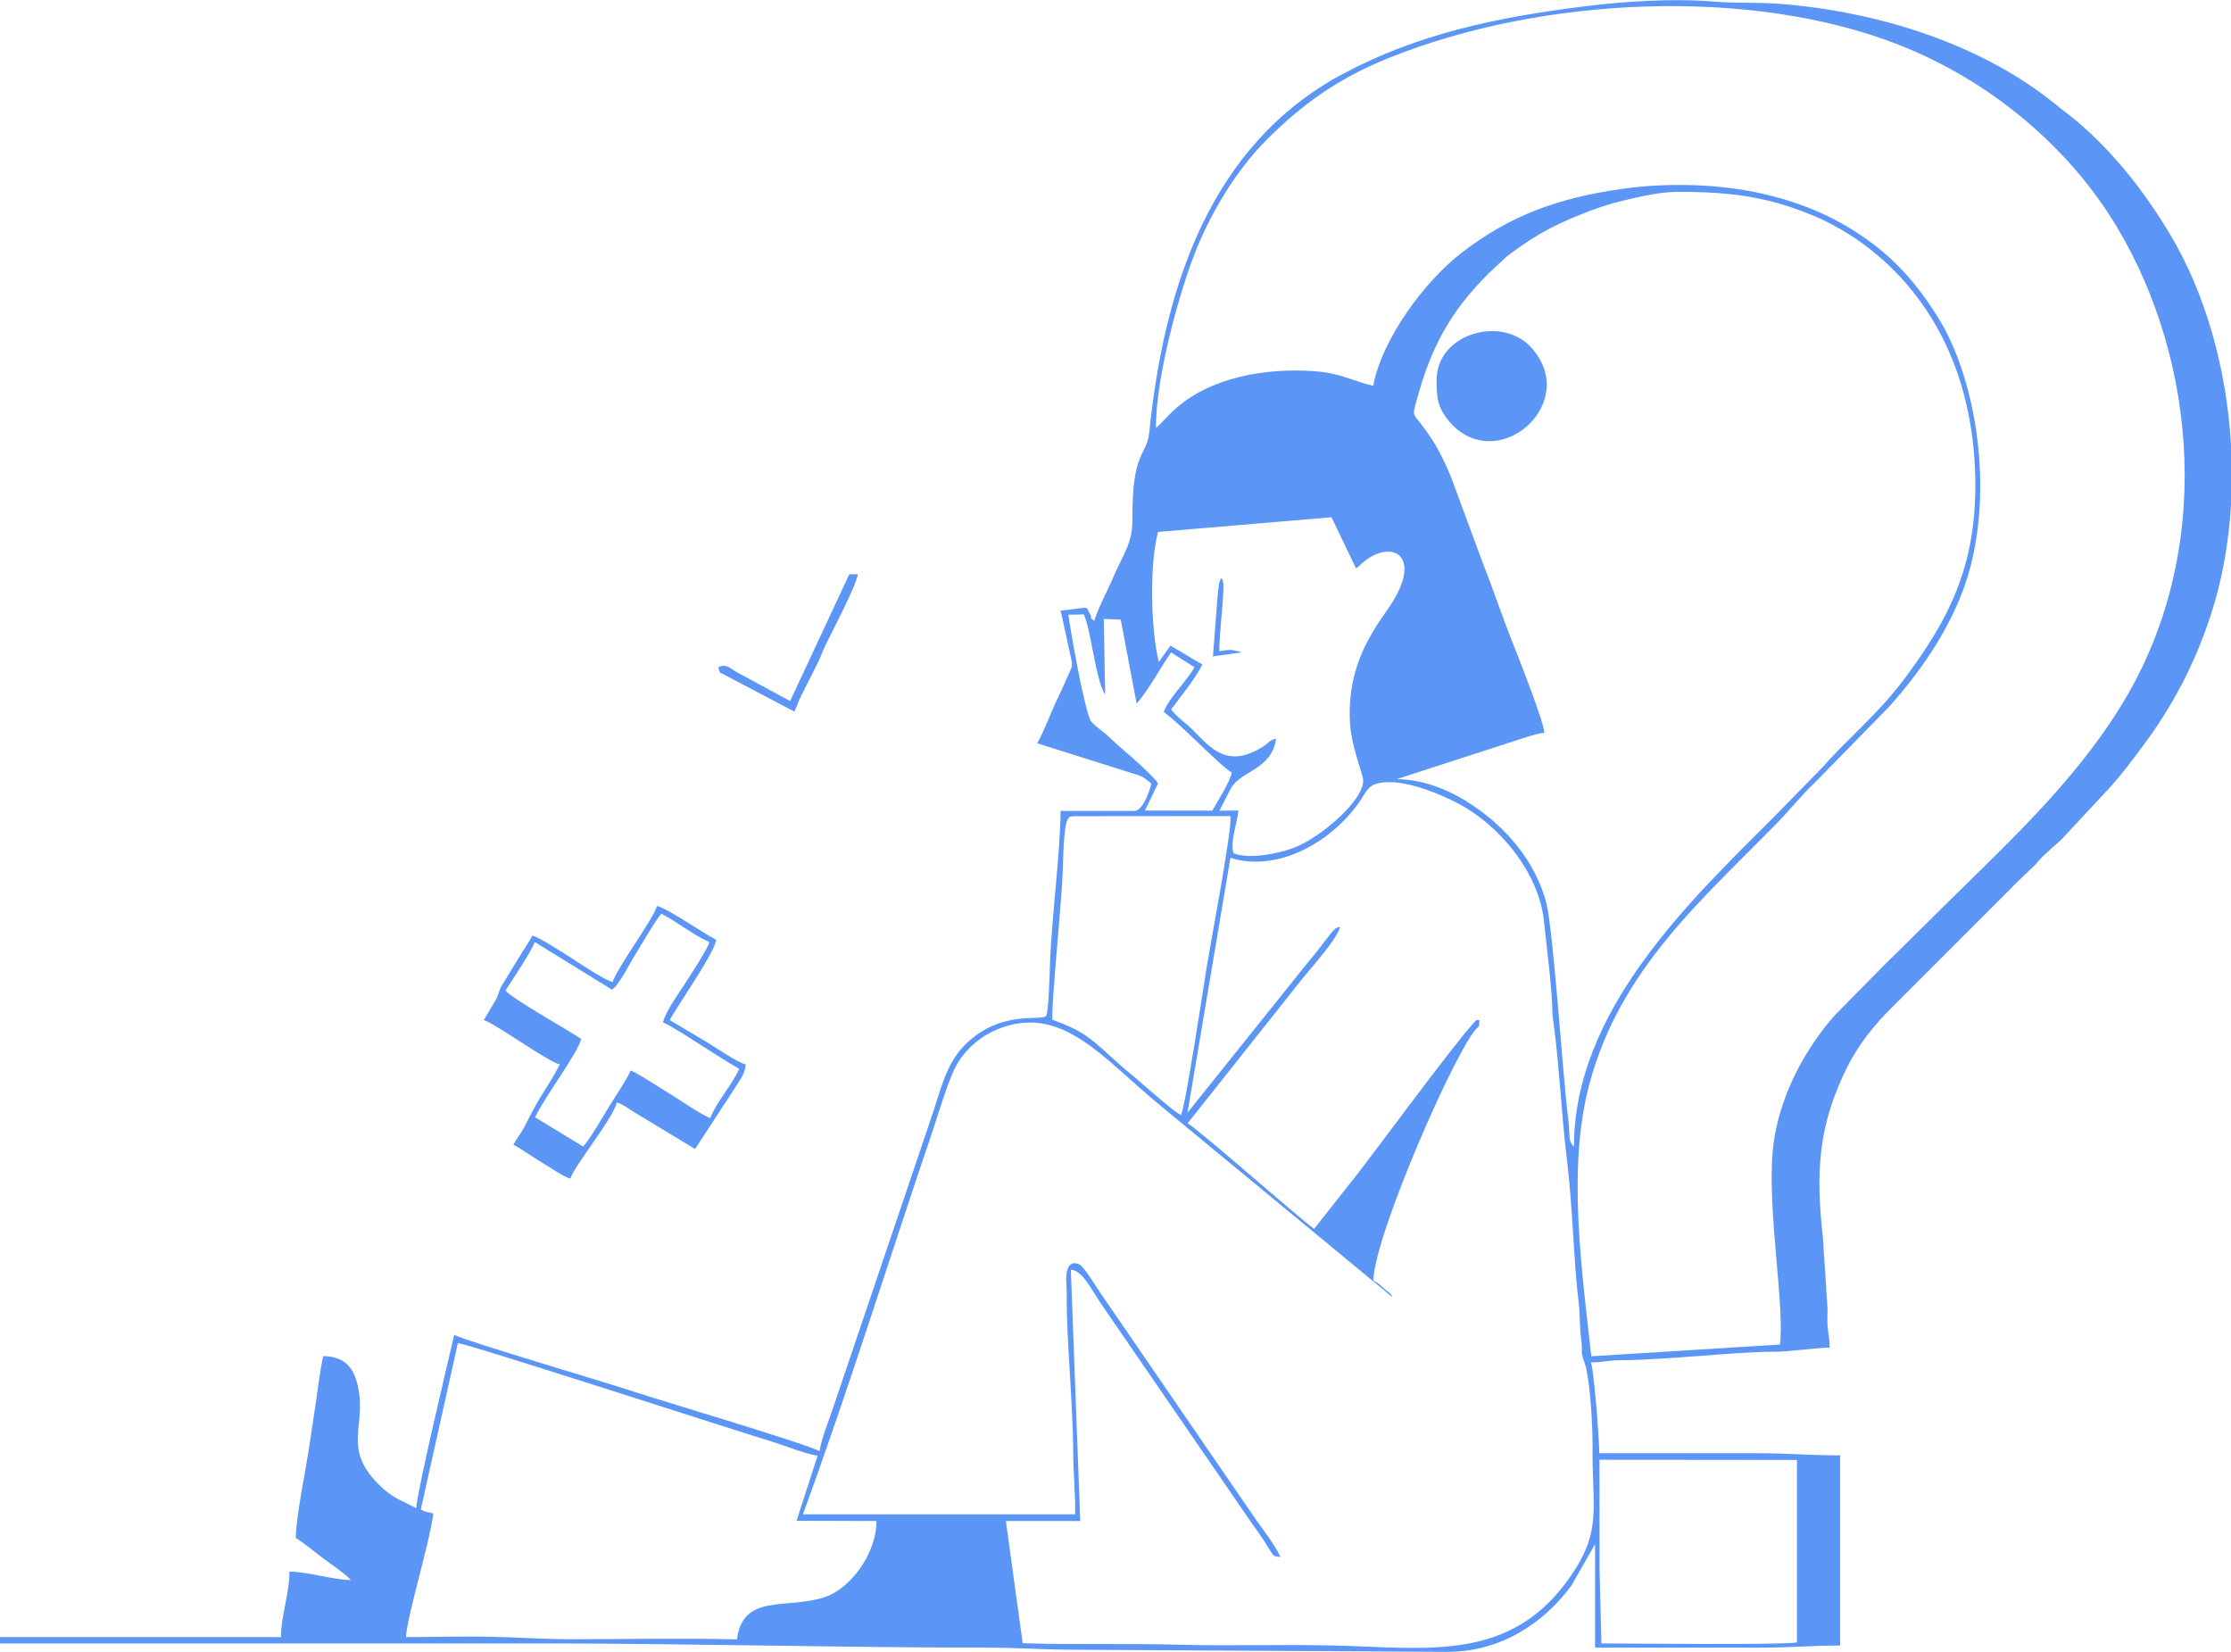 <svg xmlns="http://www.w3.org/2000/svg" xml:space="preserve" width="4399px" height="3257px" version="1.1" style="shape-rendering:geometricPrecision; text-rendering:geometricPrecision; image-rendering:optimizeQuality; fill-rule:evenodd; clip-rule:evenodd"
viewBox="0 0 995.13 736.67"
>
<path fill="#5B95F5" class="fil0" d="M426.42 705.25l0.06 26.21c-4.29,1.51 -9.83,0.54 -14.5,0.45 1.35,-4.25 4.92,-9.71 6.93,-13.62l7.51 -13.04zm568.71 -506.94l0 26.82c-1.02,17.19 -4.01,33.91 -9.05,49.21 -7.38,22.41 -17.36,41.22 -31.07,59.4 -4.59,6.1 -8.37,11.21 -13.35,16.8l-21.8 23.43c-0.14,0.14 -0.34,0.34 -0.47,0.48l-7.44 6.69c-1.7,1.69 -2.55,2.45 -4.06,4.43l-7.71 7.36c-1.47,1.35 -2.33,2.34 -3.76,3.78l-52.78 52.77c-7.44,7.38 -14.56,16.23 -19.41,25.82 -13.44,26.65 -14.36,47.69 -11.11,76.8l1.88 29.22c0.38,3.36 -0.09,6.79 0.19,10.17 0.3,3.74 0.89,4.56 0.89,9.48 -7.93,0.17 -17.64,1.95 -26.38,1.88 -13.93,-0.11 -47.52,3.72 -66.94,3.74 -5.83,0.01 -7.29,0.97 -13.16,0.97 1.34,2.8 3.76,34.42 3.76,40.52l70.68 0c13.44,0 23.4,0.95 36.75,0.95l0 84.81c-12.73,0 -22.04,0.94 -34.86,0.94l-74.45 0 0 -46.17 -10.62 18.59c-12.36,16.67 -31.41,29.47 -55.35,29.47l-165.85 -0.95c-14.43,0 -25.44,-0.94 -39.58,-0.94 -66.66,0 -132.78,-1.88 -199.78,-1.88l-240.3 0 0 -2.83 125.33 0c0,-9.83 3.77,-18.92 3.77,-29.21 8.8,0.19 18.86,3.58 27.33,3.77 -1.6,-2.19 -9.32,-7.47 -12.11,-9.56 -4.11,-3.08 -8.33,-6.57 -12.39,-9.29 0.24,-10.55 4.33,-29.27 6.06,-41.06 1.06,-7.24 2.16,-14.09 3.08,-20.48 0.96,-6.65 1.73,-13.59 3.11,-19.5 9.35,0.2 13.45,4.87 15.33,12.94 4.3,18.35 -7.13,27.75 9.4,44.32 5.93,5.94 9.43,6.72 16.73,10.59 0.77,-9.25 14.7,-67.55 16.97,-77.28 6.91,3.32 67.77,21.14 81.63,25.8 8.88,2.99 72.87,21.94 81.39,26.03 0.38,-4.55 4.38,-14.52 6.01,-19.43l43.36 -128.15c4.54,-12.99 6.63,-24.8 15.4,-33.6 15.69,-15.75 33.9,-10.57 36.17,-12.84 1.16,-1.16 1.67,-19.31 1.76,-22.74 0.43,-17.72 4.73,-51.21 4.73,-68.77l32.99 0c3.69,0 6.77,-8.99 7.53,-12.25 -2.75,-1.84 -2.23,-2.29 -5.75,-3.68l-45.13 -14.23c2.12,-4.01 4.78,-10.14 6.46,-14.27 2.08,-5.11 3.94,-8.26 6.19,-13.6 3.5,-8.33 3.52,-4.78 1.25,-15.24 -1.04,-4.8 -2.33,-11.07 -3.52,-16.07 13.95,-1.39 10.82,-2.53 13.18,1.7 1.7,3.07 -1.75,0.16 1.88,2.83 0.62,-2.67 3.49,-8.88 4.7,-11.33 1.77,-3.57 3.05,-6.55 4.74,-10.34 3.75,-8.44 7.62,-13.29 7.54,-23.55 -0.26,-31.03 6.41,-28.1 7.49,-38.69 6.66,-65.45 27.47,-128.39 86.1,-159.85 33.55,-18.01 69.06,-25.4 107.39,-30.2 18.35,-2.29 39.65,-3.74 58.2,-2.2 10.22,0.84 19.93,0.22 30.06,1.04 43.35,3.49 89.66,17.77 123.28,45.4 2.93,2.4 5.5,4.2 8.42,6.65 16.72,14.09 30.57,31.83 41.8,50.56 16.1,26.87 25.32,60.44 27.27,94.02zm-281.65 501.6l-0.03 -48.91 88.08 0.08 0 81.4c-7.77,1.19 -73.84,0.43 -87.22,0.43l-0.83 -33zm-358.18 -21.7l35.61 0.11c0.16,14.43 -11.63,30.28 -23.24,34.02 -16.97,5.47 -36.29,-1.88 -38.96,18.77 -24.68,-0.62 -49.56,-0.08 -74.27,-0.07 -12.09,0 -24.53,-0.9 -35.74,-1.11 -12.4,-0.24 -25.17,0.15 -37.63,0.16 0.64,-9.97 10.5,-41.81 12.23,-55.16 -2.83,-0.81 -2.72,-0.2 -5.6,-1.76l16.52 -74.17c2.56,-0.4 117.86,37.08 139.53,43.72 7.47,2.3 13.7,5.14 20.94,6.49l-9.39 29zm337.25 -225.19c2.93,20.69 3.79,42.66 6.3,63.44 2.81,23.22 3.02,46.08 5.32,64.49 0.67,5.42 0.35,10.45 1.06,15.82 0.96,7.34 -0.6,4.76 1.72,11.52 2.31,6.72 3.48,28.42 3.4,36.02 -0.29,28.54 4.36,37.88 -9.45,58.15 -26.73,39.22 -63.85,32.36 -106.27,31.37 -23.04,-0.54 -46.1,0.27 -69.13,-0.36 -23.12,-0.63 -46.5,0.09 -69.32,-0.65l-7.51 -54.5 33.17 0.01 -4.19 -112.08c4.85,0.17 8.66,7.78 12.94,14.37l67.54 98.34c2.01,2.85 3.8,5.27 5.78,8.29 0.75,1.14 1.48,2.55 2.56,4.11 1.71,2.44 1.19,2.75 4.68,2.99 -2.82,-5.93 -7.74,-12.06 -11.29,-17.17 -3.99,-5.73 -7.53,-11.09 -11.51,-16.76l-57.52 -83.82c-1.67,-2.39 -7.23,-11.59 -9.18,-12.62 -5.01,-2.61 -6.17,2.93 -6.08,6.77 0.06,2.63 0.31,4.84 0.26,7.6 -0.26,16.87 2.81,48.43 2.86,68.76 0.02,9.73 1.1,18.78 0.85,28.21l-121.41 0c18.89,-51.27 39.3,-116.35 57.4,-169.59 3.01,-8.88 6.13,-19.81 9.72,-27.96 3.65,-8.26 11,-15.24 19.81,-18.82 28.77,-11.68 47.2,13.44 72.71,34.22l103.38 85.35c-0.93,-2.03 -1.55,-1.98 -3.34,-3.49 -2.44,-2.07 -2.27,-2.47 -5.19,-3.89 -0.03,-19.74 38.97,-108.49 47.06,-113.42 0.37,-5.05 0.5,-1.83 -0.97,-2.97l-0.98 1.01c-0.41,0.45 -0.99,1.06 -1.38,1.51 -11.29,13.04 -39.68,51.87 -51.97,67.69l-18.23 23.07c-9.85,-7.5 -49.58,-42.71 -56.39,-47.12l51.12 -64.44c3.71,-4.66 15.78,-17.83 16.81,-23.19 -2.5,0.79 -1.51,0.4 -3.18,1.94 -0.35,0.33 -1.73,2.1 -2.11,2.6 -1.44,1.89 -2.69,3.47 -4.12,5.32 -3.12,4.04 -5.39,6.62 -8.39,10.4l-50.21 62.68 19.15 -113.67c21.54,6.69 45.76,-7.5 58.05,-25.69 1.6,-2.37 2.82,-5.32 5.52,-6.78 10.66,-4.67 30.32,4.31 36.95,7.65 18.98,9.56 37.06,31.08 39.33,53 1.38,13.32 3.6,29.42 3.87,42.29zm-165.77 44.22c-2.79,-1.25 -11,-8.58 -13.68,-10.8 -2.69,-2.22 -3.74,-3.31 -6.53,-5.67 -2.51,-2.13 -4.28,-3.45 -7.14,-6.02 -13.32,-11.97 -15.15,-14.5 -30.05,-20.04 -0.28,-10.27 4.41,-54.11 4.71,-67.64 0.09,-4.1 0.42,-20.07 2.35,-21.96 1.39,-1.62 -0.38,-0.63 2.38,-1.14l69.96 -0.06c1.11,4.83 -8.92,57.25 -10.45,66.76 -1.51,9.4 -9.46,62.42 -11.55,66.57zm22.65 -152.78c-0.69,4.09 -6.69,13.47 -8.68,17.03l-30.04 -0.04 5.81 -12.09c-1.78,-3.04 -11.68,-11.74 -14.9,-14.47 -2.83,-2.4 -4.8,-4.22 -7.37,-6.67 -2.27,-2.17 -5.7,-4.18 -7.55,-6.59 -2.91,-3.79 -9.89,-44.4 -10.13,-47.52l6.86 -0.15c3.17,6.47 5.36,29.98 9.52,35.64l-0.61 -33.61 7.55 0.28 7.1 37.44c4.94,-5.38 10.55,-15.85 15.36,-22.8l10.44 6.62c-3.56,6.44 -11.47,13.66 -13.71,19.95 6.9,4.74 25.76,24.67 30.35,26.98zm44.49 -113.82l10.91 22.76c2.04,-1.34 1.06,-0.78 2.77,-2.3 12.82,-11.33 28.74,-3.77 10.9,21.29 -8.67,12.18 -17.06,26.5 -16.45,47.79 0.29,10.31 3.51,18.14 5.8,26.51 2.39,8.7 -18.43,26.71 -30.72,31.38 -5.99,2.28 -19.41,5.35 -26.79,2.49 -2.01,-3.96 1.61,-14.02 2.05,-19.1l-8.46 0.03 5 -9.77c4.38,-8.06 18.27,-8.32 20.3,-22.34 -3.91,1.04 -2.51,1.5 -6.04,3.68 -15.62,9.66 -22.78,0.93 -31.26,-7.66 -3.41,-3.46 -6.52,-5.15 -9.58,-9.03 4.77,-6.41 10.14,-12.82 14.02,-20.05 -4.94,-2.66 -9.53,-5.78 -14.3,-8.39l-5.19 7.26c-3.74,-15.49 -4.13,-43.97 -0.34,-58l77.38 -6.55zm154.31 -145.14c24.6,0 40.69,2.25 61.54,11.02 6.71,2.82 15.1,7.7 20.45,11.59 34.67,25.13 50.88,64.3 50.88,108.38 0,36.34 -11.86,59.81 -31.62,86.17 -12.21,16.29 -25.12,26.4 -36.23,39.15l-21.43 21.92c-37.7,37.69 -89.76,86.63 -89.76,147.71 -2.96,-3.4 -1.54,-4.4 -2.57,-12.51 -2.48,-19.55 -6.63,-84.7 -9.85,-96.63 -4.97,-18.38 -17.74,-33.01 -32.42,-42.97 -9.52,-6.46 -21.71,-11.86 -34.32,-11.86l49.11 -15.91c4.11,-1.26 12.9,-4.49 16.85,-4.82 -0.1,-4.44 -11.1,-32.52 -13.45,-38.37 -5.11,-12.71 -9.09,-24.88 -14.15,-37.68l-13.98 -37.85c-2.5,-6.09 -5.25,-11.89 -8.91,-17.48 -8.28,-12.65 -8.85,-7.97 -6.45,-16.94 6.2,-23.18 14.87,-39.33 31.6,-56.07 0.14,-0.14 0.33,-0.34 0.47,-0.47 0.14,-0.14 0.34,-0.33 0.48,-0.47l7.81 -7.26c11.63,-8.67 19.16,-13.09 33.14,-18.69 6.92,-2.77 12.2,-4.55 20,-6.39 6.07,-1.43 15.27,-3.57 22.81,-3.57zm-232.63 105.39c-0.03,-22.26 9.49,-56.38 15.67,-73.58 7.64,-21.24 20.17,-41.6 34.09,-55.41 15.4,-15.28 31.11,-26.79 53.64,-35.92 68.23,-27.66 161.82,-31.97 227.81,-6.12 40.77,15.97 76.12,45.59 97.58,81.56 35.7,59.87 43.19,144.38 2.88,211.36 -22.05,36.66 -53.68,64.89 -84.01,95.07 -7.79,7.75 -14.9,14.79 -22.76,22.47l-21.98 22.32c-12.74,14.28 -25.88,36.75 -27.88,61.66 -2.15,26.86 5.46,68.68 3.3,85.31l-84.15 5.24c-4.37,-39.62 -10.75,-84.32 -0.85,-121.4 13.68,-51.29 50.4,-82.3 83.99,-116.72 5.6,-5.74 10.67,-12.22 16.39,-17.55l33.08 -33.8c15.5,-17.2 30.32,-38.97 36.48,-62.52 10.07,-38.46 1.83,-85.27 -14.36,-111.22 -8.94,-14.32 -18.42,-25.39 -31.89,-34.98 -13.25,-9.43 -27.89,-16.08 -46.58,-20.35 -18.51,-4.22 -41.3,-5.07 -61.82,-2.23 -29.18,4.04 -50.6,11.92 -72.25,28.58 -16.57,12.75 -35.61,38.54 -39.46,59.35 -8.64,-1.94 -14.45,-5.68 -26.34,-6.53 -21.62,-1.55 -46.86,2.7 -62.74,17.57 -3,2.81 -5.36,5.56 -7.84,7.84zm-219.87 265.03c5.09,2.35 12.08,7.11 17.14,10.28 5.57,3.49 11.15,7.15 16.83,10.46 -3.16,7.23 -10.16,14.76 -12.88,21.95 -5.06,-2.06 -12.53,-7.45 -17.4,-10.45l-12.78 -7.92c-1.09,-0.64 -1.16,-0.7 -2.46,-1.4 -2.24,-1.22 -0.5,-0.34 -2.85,-1.48 -2.19,4.86 -7.22,12.09 -10.14,16.92 -2.59,4.28 -8.49,14.43 -11.1,17l-21.41 -13.03c4.1,-8.9 19.04,-28.52 20.56,-34.96 -6.24,-4.19 -30.66,-17.79 -33.79,-21.58 3.7,-5.69 10.34,-15.48 13.13,-21.59l34.44 21.23c3.64,-2.88 7.96,-11.97 10.78,-16.41 3.49,-5.49 7.33,-12.67 11.16,-17.51 7.54,3.89 13.77,9.25 21.46,12.7 -0.75,2.99 -8.13,14.22 -10.29,17.63 -2.71,4.27 -9.38,13.37 -10.4,18.16zm-22.45 -17.98c-3.41,-0.8 -14.49,-8.11 -17.9,-10.37 -3.13,-2.07 -14.93,-9.67 -17.91,-10.36 -1.75,3.31 -3.33,5.36 -5.36,8.77l-8.59 14.02c-1.19,2.39 -1.05,3.22 -2.12,5.43l-5.6 9.47c4.56,1.22 28.55,18.54 33.92,19.79 -6.29,11.9 -8.29,12.6 -15.38,27.03 -1.65,3.36 -3.58,5.45 -5.35,8.78 4.36,2.3 7.89,5.03 12.2,7.59 3.6,2.14 10.29,6.8 13.25,7.49 1.42,-5.32 18.67,-26.2 20.73,-33.93 2.68,0.72 5.89,3.26 8.43,4.77l26.44 15.97 17.86 -27.38c1.88,-3.11 4.4,-6.07 4.75,-10.32 -3.44,-0.8 -13.26,-7.34 -16.78,-9.61l-17.14 -10.18c3.03,-5.73 20.28,-30.42 20.73,-35.81 -7.2,-3.81 -21.68,-13.98 -26.39,-15.08 -1.5,5.65 -18.25,28.18 -19.79,33.93zm367.52 -268.57c0,7.87 0.26,12.21 5.78,18.72l1.35 1.48c21.53,21.67 57.3,-10.62 34.86,-34.86 -13.17,-14.23 -41.99,-5.92 -41.99,14.66zm-288.36 143.24l-23.86 -12.91c-3.05,-1.76 -4.63,-3.88 -8.18,-2.17 0.94,3.53 0.35,1.84 3.05,3.54l30.88 16.25c1.17,-2.45 1.75,-4.49 3.13,-7.24 1.43,-2.86 2.33,-4.64 3.78,-7.53 1.43,-2.86 2.39,-4.64 3.78,-7.52 1.39,-2.91 2.14,-5.26 3.43,-7.88 2.16,-4.4 13.77,-26.52 14.15,-31.09l-3.77 0 -26.39 56.55zm66.47 405.68c-2.01,3.91 -5.58,9.37 -6.93,13.62 4.67,0.09 10.21,1.06 14.5,-0.45l-0.06 -26.21 -7.51 13.04zm122.12 -425.59l12.58 -1.77c-0.25,-0.12 -0.58,-0.59 -0.73,-0.36l-3.44 -0.74c-1.88,-0.08 -3.73,0.26 -5.58,0.5 -0.09,-7.31 2.4,-27.16 1.74,-30.46 -0.41,-2.09 -0.11,-0.81 -0.92,-2.11 -1.23,2.07 -1.2,5.62 -1.56,7.98l-2.09 26.96z"/>
</svg>
